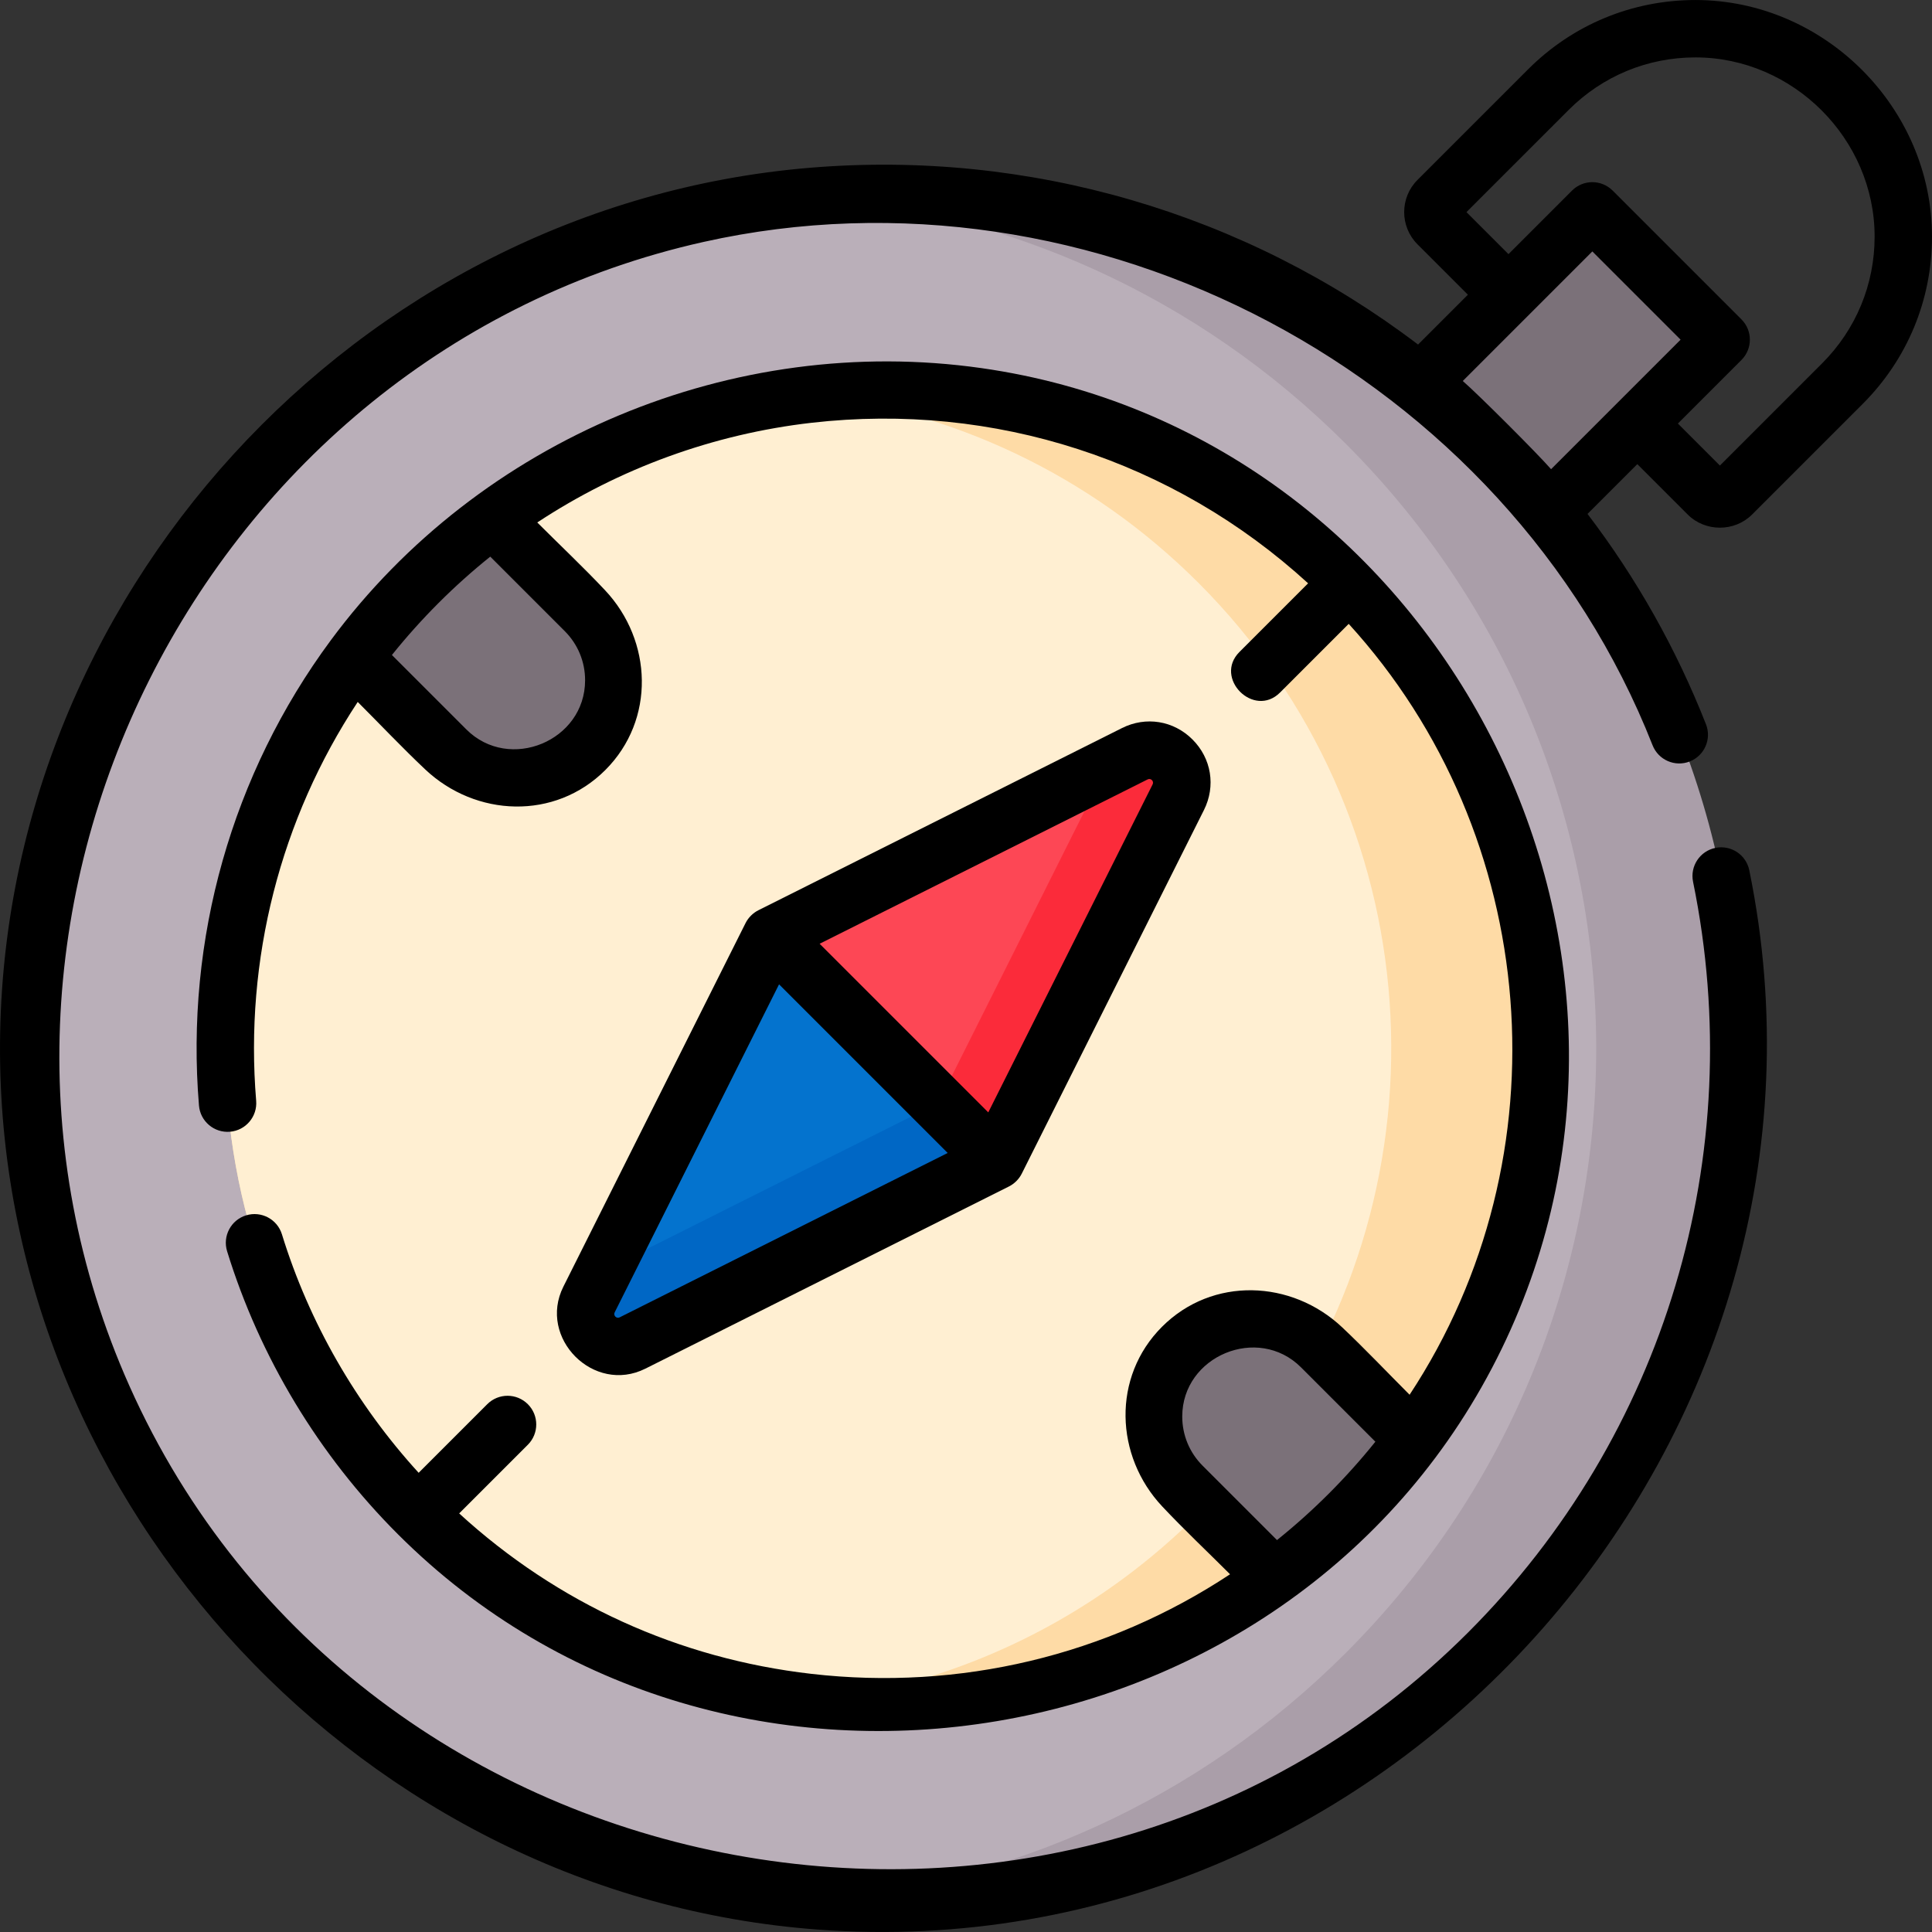<svg id="Capa_1" enable-background="new 0 0 504.995 504.995" height="512" viewBox="0 0 504.995 504.995" width="512" xmlns="http://www.w3.org/2000/svg"><rect x="0" y="0" width="504.995" height="504.995" fill="#333333" stroke="none"/><g><g><path d="m381.394 60.416h47.621v78.758h-47.621z" fill="#7b7179" transform="matrix(.707 .707 -.707 .707 189.247 -257.294)"/><path d="m389 432.046c-48.373 48.372-113.414 69.944-176.634 64.691-50.847-4.226-100.527-25.785-139.421-64.691-87.267-87.267-87.267-228.766 0-316.044 38.894-38.894 88.574-60.454 139.421-64.68 63.22-5.253 128.262 16.307 176.634 64.68 87.267 87.278 87.267 228.777 0 316.044z" fill="#aa9ea9"/><path d="m351.775 432.046c-38.906 38.906-88.562 60.466-139.409 64.691-50.847-4.226-100.527-25.785-139.421-64.691-87.267-87.267-87.267-228.766 0-316.044 38.894-38.894 88.574-60.454 139.421-64.68 50.847 4.226 100.504 25.786 139.409 64.68 87.267 87.278 87.267 228.777 0 316.044z" fill="#baafb9"/><path d="m369.471 376.202c-5.043 6.805-10.646 13.331-16.821 19.505-6.175 6.175-12.7 11.778-19.505 16.809-35.812 26.498-79.586 37.318-121.888 32.462-37.26-4.272-73.388-20.696-101.963-49.271-61.038-61.026-66.641-156.499-16.821-223.863 5.043-6.817 10.646-13.33 16.821-19.505 6.163-6.175 12.688-11.778 19.494-16.809 24.735-18.291 53.263-29.124 82.492-32.474 50.345-5.755 102.745 10.657 141.371 49.283 61.037 61.038 66.64 156.511 16.82 223.863z" fill="#fedba6"/><path d="m330.064 376.202c-5.043 6.805-10.646 13.331-16.821 19.505-6.175 6.175-12.7 11.778-19.505 16.809-24.735 18.292-53.252 29.112-82.481 32.462-37.26-4.272-73.388-20.696-101.963-49.271-61.038-61.026-66.641-156.499-16.821-223.863 5.043-6.817 10.646-13.33 16.821-19.505 6.163-6.175 12.688-11.778 19.494-16.809 24.735-18.291 53.263-29.124 82.492-32.474 37.26 4.272 73.376 20.696 101.963 49.283 61.038 61.038 66.641 156.511 16.821 223.863z" fill="#ffefd2"/><path d="m307.983 208.383-47.617 95.033-15.117-15.116-43.665-43.665 87.516-43.844 2.491-1.253 5.026-2.521c7.287-3.654 15.013 4.08 11.366 11.366z" fill="#fb2b3a"/><path d="m260.366 303.416-95.041 47.625c-7.279 3.647-15.012-4.087-11.366-11.366l3.766-7.517 43.859-87.523 43.665 43.665z" fill="#0067c5"/><path d="m289.101 200.791-43.852 87.509-43.664-43.665z" fill="#fd4755"/><path d="m245.249 288.3-87.523 43.858 43.859-87.523z" fill="#0473ce"/><g fill="#7b7179"><path d="m369.471 376.202c-5.043 6.805-10.646 13.331-16.821 19.505-6.175 6.175-12.7 11.778-19.505 16.809l-24.105-24.105c-10.027-10.027-10.027-26.287 0-36.314 5.019-5.019 11.58-7.517 18.163-7.517 6.572 0 13.144 2.498 18.163 7.517z"/><path d="m152.916 195.973c-5.008 5.008-11.591 7.517-18.151 7.517-6.584 0-13.144-2.51-18.163-7.517l-24.128-24.128c5.043-6.817 10.646-13.33 16.821-19.505 6.163-6.175 12.688-11.778 19.494-16.809l24.128 24.128c10.026 10.026 10.026 26.287-.001 36.314z"/></g></g><g><path d="m168.685 357.746 95.041-47.624c1.422-.71 2.633-1.926 3.345-3.346l47.617-95.034c.001 0 .001-.001.002-.002 3.134-6.261 1.96-13.504-2.992-18.451-4.947-4.945-12.186-6.112-18.442-2.976l-95.03 47.615c-1.422.713-2.632 1.925-3.346 3.346l-47.625 95.042c-6.727 13.425 7.952 28.183 21.43 21.43zm131.295-154.024c.829-.418 1.711.475 1.298 1.302l-42.96 85.738-44.078-44.078zm-139.315 139.313 42.967-85.746 44.079 44.08-85.746 42.967c-.824.411-1.714-.476-1.3-1.301z"/><path d="m137.969 367.031c-2.93-2.928-7.678-2.929-10.606.001l-17.934 17.935c-16.339-17.903-28.64-39.301-35.736-62.332-1.219-3.959-5.417-6.18-9.375-4.96s-6.179 5.418-4.959 9.376c8.544 27.734 23.978 53.309 44.633 73.96 85.773 85.771 235.517 60.725 288.539-48.482 52.239-107.595-17.562-239.484-136.008-256.312-64.903-9.221-131.087 18.465-170.078 71.167-25.817 34.91-38.048 78.089-34.437 121.583.343 4.129 3.969 7.195 8.095 6.854 4.128-.343 7.196-3.967 6.854-8.095-3.066-36.939 6.335-73.619 26.546-104.249 5.869 5.869 11.593 11.932 17.629 17.629 13.208 12.465 33.904 13.354 47.09.169 13.128-13.127 12.34-33.801-.071-46.993-5.715-6.074-11.819-11.819-17.717-17.717 21.444-14.141 46.05-23.119 71.701-26.059 47.738-5.451 94.607 9.8 129.783 41.962l-17.939 17.94c-6.825 6.825 3.771 17.442 10.607 10.605l17.945-17.946c50.406 55.285 56.965 139.223 15.915 201.497-5.859-5.859-11.576-11.909-17.599-17.598-13.205-12.472-33.918-13.362-47.107-.175-13.128 13.126-12.34 33.802.071 46.993 5.711 6.07 11.812 11.812 17.706 17.706-32.159 21.254-70.667 30.481-109.403 26.035-34.747-3.984-66.429-18.444-92.092-41.94l17.95-17.951c2.926-2.925 2.926-7.674-.003-10.603zm14.967-189.216c0 15.868-19.809 24.052-31.031 12.854l-19.464-19.463c7.597-9.463 16.239-18.117 25.706-25.71l19.466 19.465c3.432 3.433 5.323 7.999 5.323 12.854zm156.084 192.44c0-15.859 19.828-24.068 31.043-12.854l19.439 19.438c-7.602 9.468-16.244 18.115-25.716 25.712l-19.443-19.443c-3.432-3.432-5.323-7.997-5.323-12.853z"/><path d="m441.141 134.489c4.588 4.586 12.241 4.586 16.828-.001l28.911-28.912c11.682-11.681 18.114-27.211 18.114-43.729 0-33.702-28.141-61.842-61.843-61.842-16.518 0-32.048 6.433-43.728 18.113l-28.913 28.912c-4.639 4.64-4.639 12.188 0 16.828l13.175 13.175-13.025 13.026c-45.143-34.316-101.545-50.977-158.915-46.211-118.837 9.876-212.541 112.65-211.74 231.774.798 118.654 95.262 219.892 213.673 228.734 150.687 11.253 273.827-129.101 243.557-276.887-.832-4.059-4.795-6.672-8.853-5.843-4.058.831-6.674 4.795-5.843 8.853 14.628 71.42-7.369 144.789-58.844 196.263-105.152 105.156-289.306 71.334-349.89-64.533-54.731-122.742 18.615-269.582 150.08-298.97 101.687-22.731 209.899 34.576 248.072 131.562 1.518 3.854 5.87 5.752 9.726 4.231 3.854-1.517 5.749-5.871 4.231-9.726-7.788-19.788-18.166-38.182-30.962-54.977l13.015-13.015zm-57.831-79.045 26.721-26.72c8.847-8.847 20.609-13.72 33.121-13.72 25.529 0 46.843 21.308 46.843 46.842 0 12.513-4.873 24.275-13.721 33.123l-26.719 26.72-10.982-10.982 16.616-16.616c2.929-2.93 2.929-7.678 0-10.607l-33.674-33.674c-2.93-2.928-7.678-2.928-10.607 0l-16.616 16.616zm-.961 44.14 33.864-33.865 23.067 23.067-33.853 33.852c-3.557-4.085-18.984-19.498-23.078-23.054z"/></g></g></svg>